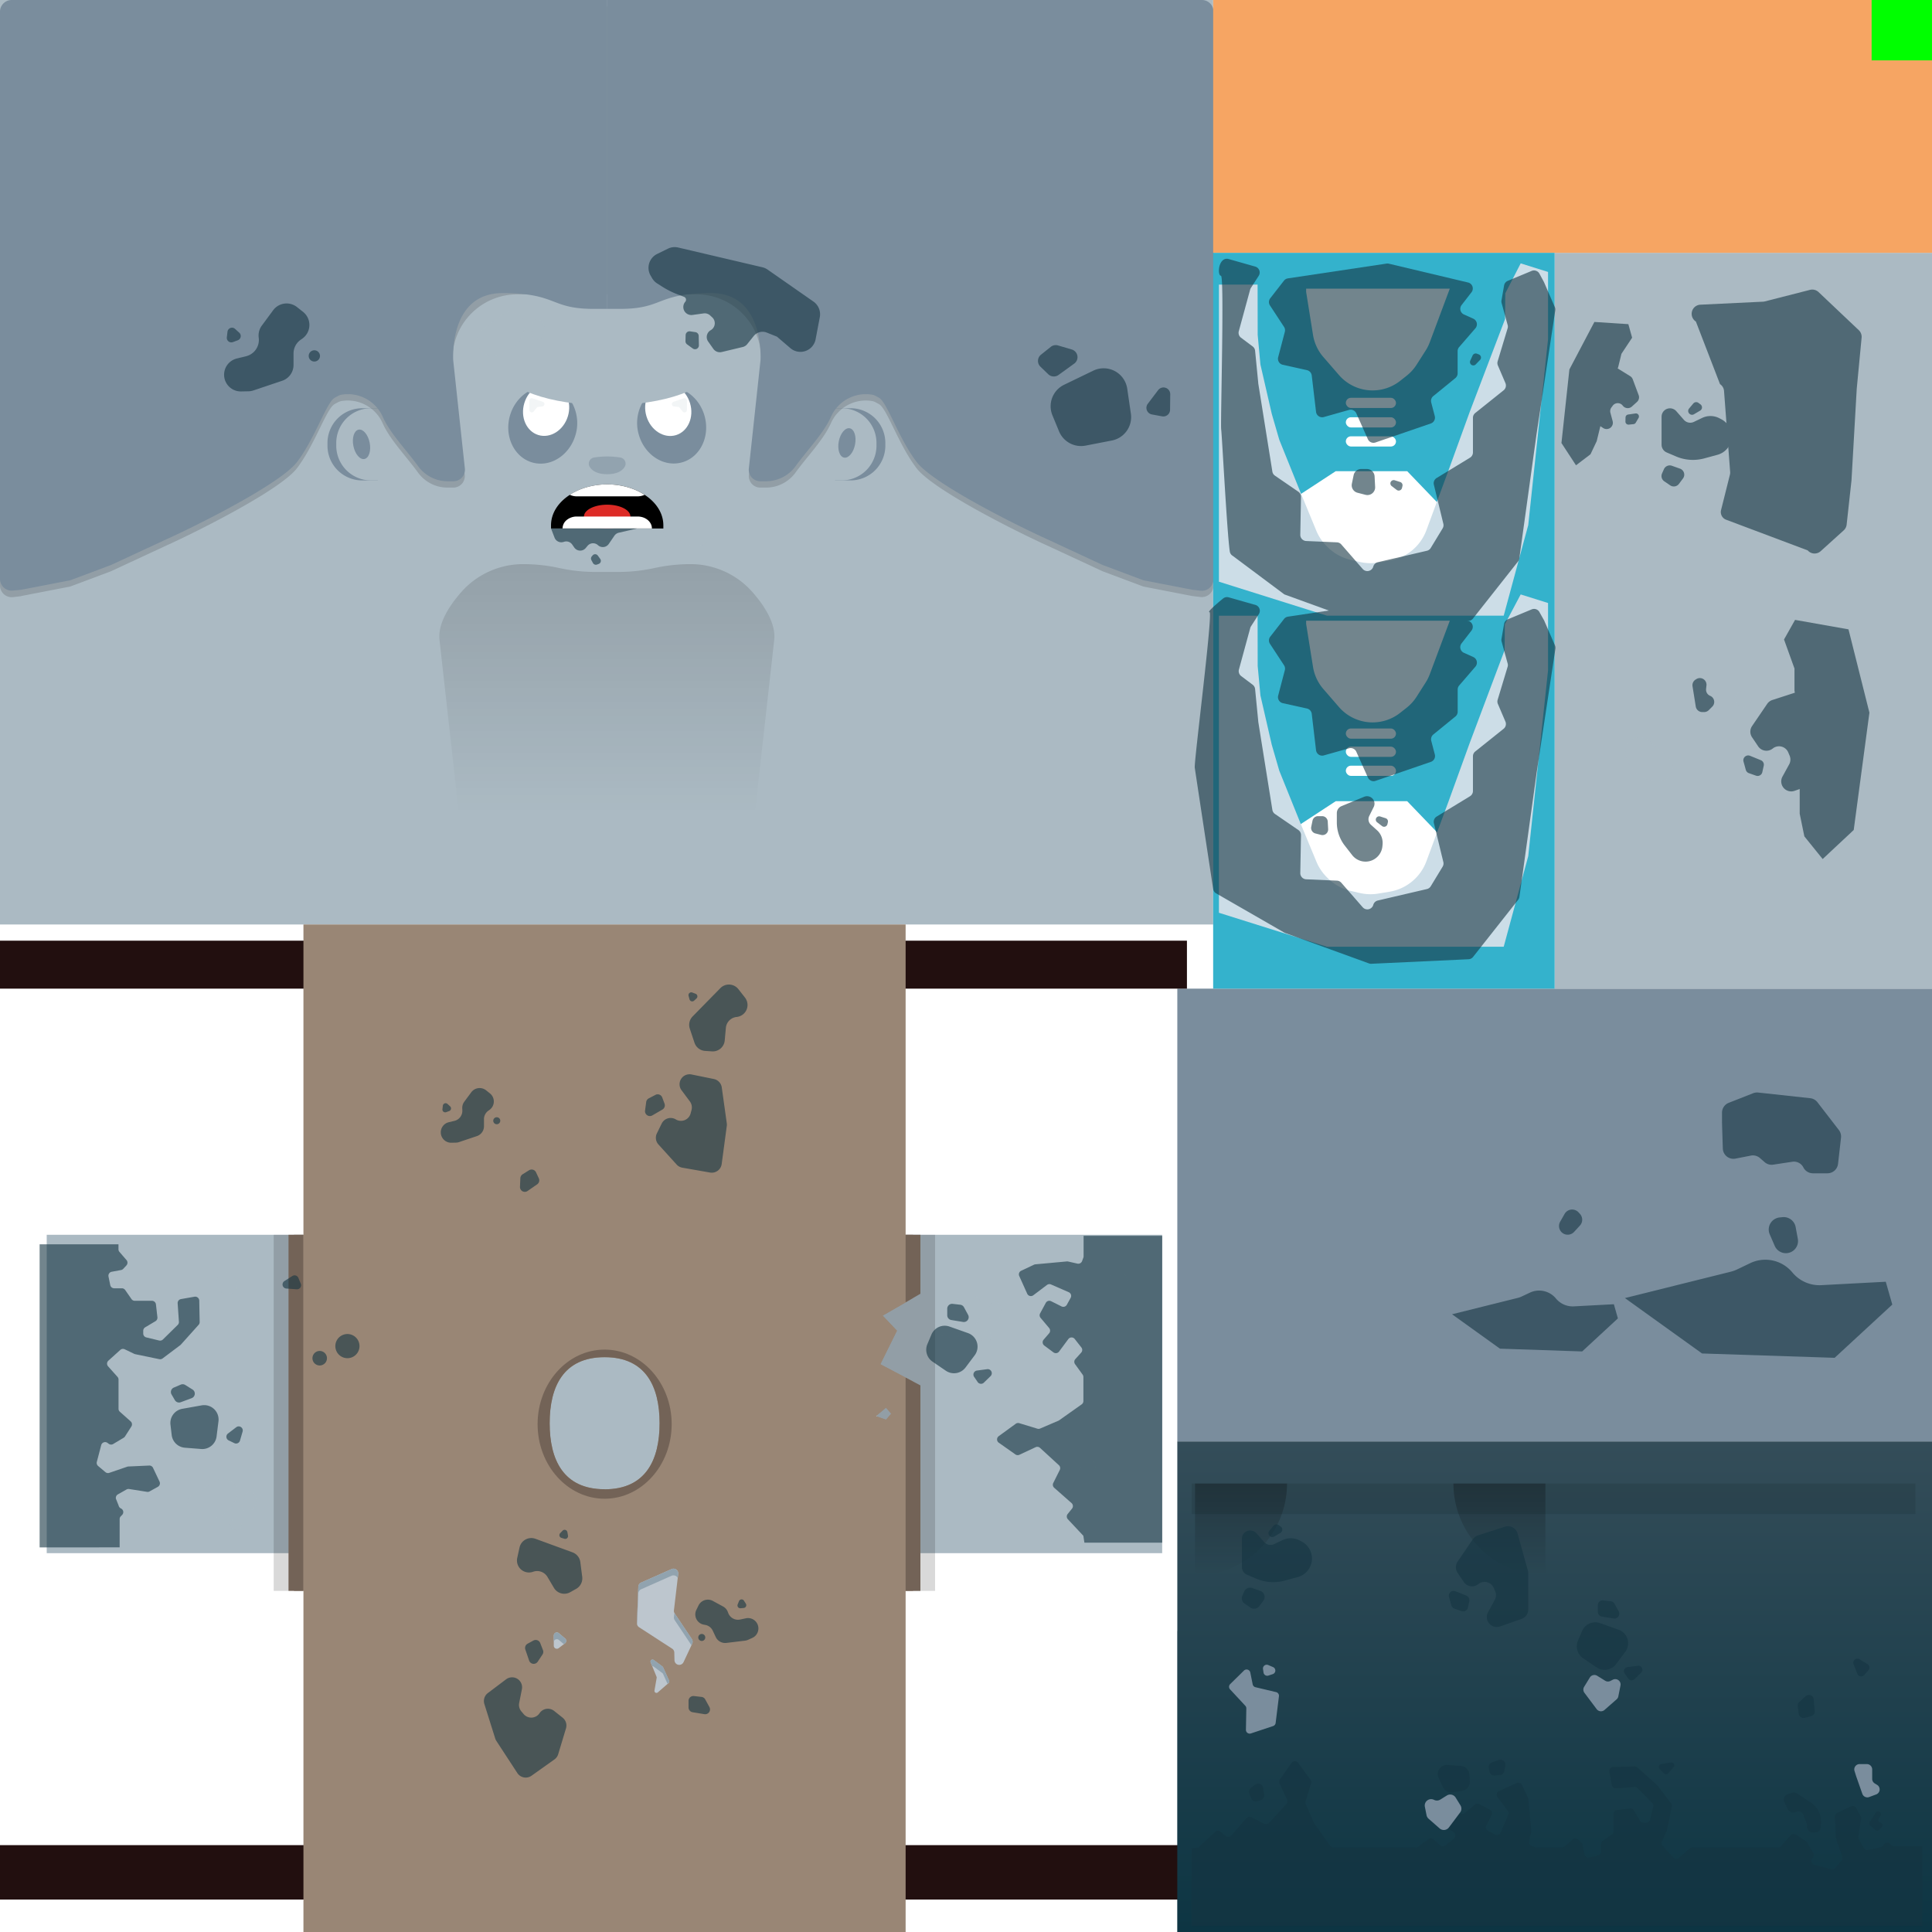 <svg xmlns="http://www.w3.org/2000/svg" xmlns:xlink="http://www.w3.org/1999/xlink" viewBox="0 0 1024 1024"><defs><style>.cls-1{isolation:isolate;}.cls-2{fill:#fff;}.cls-3,.cls-8{fill:#7a8d9d;}.cls-29,.cls-4{fill:#abbac3;}.cls-11,.cls-29,.cls-5{opacity:0.15;}.cls-11,.cls-21,.cls-22,.cls-23,.cls-5{mix-blend-mode:overlay;}.cls-5{fill:url(#linear-gradient);}.cls-6{fill:red;}.cls-22,.cls-23,.cls-7{opacity:0.25;}.cls-7{mix-blend-mode:screen;}.cls-8{opacity:0.5;}.cls-9{fill:#dd2b26;}.cls-10{fill:blue;}.cls-12{fill:#220f0f;}.cls-13{fill:#abbfcf;}.cls-14{fill:url(#linear-gradient-2);}.cls-15{fill:#998675;}.cls-16{fill:#736357;}.cls-17{fill:#f6a563;}.cls-18{fill:#34b2cc;}.cls-19{fill:url(#linear-gradient-3);}.cls-20{fill:#ccdde7;}.cls-21{opacity:0.1;}.cls-22{fill:url(#linear-gradient-4);}.cls-23{fill:url(#linear-gradient-5);}.cls-24{fill:#bdc6ce;}.cls-25{fill:#91a3af;}.cls-26{fill:lime;}.cls-27{opacity:0.6;mix-blend-mode:multiply;}.cls-28{fill:#143441;}</style><linearGradient id="linear-gradient" x1="321.68" y1="286" x2="321.68" y2="431.12" gradientUnits="userSpaceOnUse"><stop offset="0"/><stop offset="1" stop-opacity="0"/></linearGradient><linearGradient id="linear-gradient-2" x1="268.79" y1="992.36" x2="342.35" y2="993.32" gradientUnits="userSpaceOnUse"><stop offset="0" stop-opacity="0"/><stop offset="1"/></linearGradient><linearGradient id="linear-gradient-3" x1="824" y1="1024" x2="824" y2="764" gradientUnits="userSpaceOnUse"><stop offset="0" stop-color="#0d3543"/><stop offset="1" stop-color="#344d59"/></linearGradient><linearGradient id="linear-gradient-4" x1="657.77" y1="835.05" x2="657.77" y2="786.3" xlink:href="#linear-gradient-2"/><linearGradient id="linear-gradient-5" x1="794.72" y1="835.05" x2="794.72" y2="786.3" xlink:href="#linear-gradient-2"/></defs><title>zombieA</title><g class="cls-1"><g id="Layer_2" data-name="Layer 2"><g id="Layer_1-2" data-name="Layer 1"><rect class="cls-2" width="1024" height="1024"/><rect class="cls-3" x="624" y="524" width="400" height="240"/><rect class="cls-4" width="643" height="490"/><rect class="cls-4" x="824" y="134" width="200" height="390"/><path class="cls-5" d="M366,299h0a89.81,89.81,0,0,0-19.13,2.07h0a89.33,89.33,0,0,1-19.14,2.07H315.59a89.26,89.26,0,0,1-19.14-2.07h0A89.81,89.81,0,0,0,277.32,299h0a43.74,43.74,0,0,0-33,15c-6.51,7.48-12.32,16.72-11.37,25.21l15.3,137,71.88,5.58,1.52-2.82,1.52,2.82,71.87-5.58,15.31-137c.95-8.49-4.86-17.73-11.38-25.21A43.71,43.71,0,0,0,366,299Z"/><path class="cls-3" d="M442.55,216.37h8.29a18.41,18.41,0,0,1,18.41,18.41v1.43a18.41,18.41,0,0,1-18.41,18.41h-8.29a0,0,0,0,1,0,0V216.37A0,0,0,0,1,442.55,216.37Z"/><path class="cls-4" d="M437.85,216.37h8.29a18.41,18.41,0,0,1,18.41,18.41v1.43a18.41,18.41,0,0,1-18.41,18.41h-8.29a0,0,0,0,1,0,0V216.37A0,0,0,0,1,437.85,216.37Z"/><ellipse class="cls-3" cx="451.21" cy="235.5" rx="7.93" ry="4.4" transform="matrix(0.19, -0.98, 0.98, 0.19, 132.36, 632.21)"/><path class="cls-3" d="M173.56,216.37h8.29a18.41,18.41,0,0,1,18.41,18.41v1.43a18.41,18.41,0,0,1-18.41,18.41h-8.29a0,0,0,0,1,0,0V216.37a0,0,0,0,1,0,0Z" transform="translate(373.83 471) rotate(-180)"/><path class="cls-4" d="M178.26,216.37h8.29A18.41,18.41,0,0,1,205,234.78v1.43a18.41,18.41,0,0,1-18.41,18.41h-8.29a0,0,0,0,1,0,0V216.37a0,0,0,0,1,0,0Z" transform="translate(383.22 471) rotate(-180)"/><ellipse class="cls-3" cx="191.61" cy="235.5" rx="4.4" ry="7.93" transform="translate(-42.19 41.82) rotate(-11.23)"/><polygon class="cls-4" points="579.88 654.47 544.43 654.47 491.56 654.47 460 654.47 460 654.47 445.83 654.47 428.62 681.05 422.17 725.5 423.38 763.65 432.45 812.23 457.05 819.12 460 823.21 460 823.21 491.56 823.21 544.43 823.21 579.88 823.21 615.98 823.21 615.98 654.47 579.88 654.47"/><polygon class="cls-4" points="194.91 654.47 180.74 654.47 180.74 654.47 149.18 654.47 96.31 654.47 60.86 654.47 24.76 654.47 24.76 823.21 60.86 823.21 96.31 823.21 149.18 823.21 180.74 823.21 180.74 823.21 183.69 819.12 208.29 812.23 217.36 763.65 218.57 725.5 212.12 681.05 194.91 654.47"/><rect class="cls-4" x="624" y="864.49" width="400" height="159.51"/><rect class="cls-6" x="992" width="32" height="32"/><ellipse class="cls-4" cx="320.36" cy="746.08" rx="73.24" ry="132.26"/><g class="cls-7"><path class="cls-4" d="M289.79,223.86c2.68,6.89,3.21,13.12-3.68,15.8A13.39,13.39,0,0,1,268.78,232c-2.68-6.89,1.89-11.69,8.78-14.37S287.11,217,289.79,223.86Z"/><path class="cls-4" d="M370.23,237.92a5.87,5.87,0,0,0,2.17-3.64,2.55,2.55,0,0,0-4.1-2.4l-3.51,2.78a2.55,2.55,0,0,0,1.39,4.54A5.93,5.93,0,0,0,370.23,237.92Z"/><path class="cls-4" d="M271.61,184.6A17.31,17.31,0,0,0,278,173.89a7.47,7.47,0,0,0-12-7L255.64,175a7.47,7.47,0,0,0,4.08,13.31A17.33,17.33,0,0,0,271.61,184.6Z"/><path class="cls-4" d="M288.49,175a6.67,6.67,0,0,0-1.37-4.54,2.85,2.85,0,0,0-5.07,1.57l-.36,5a2.84,2.84,0,0,0,4.79,2.27A6.57,6.57,0,0,0,288.49,175Z"/><circle class="cls-4" cx="280.21" cy="187.84" r="3.03"/><path class="cls-4" d="M370.2,289.22a12.46,12.46,0,0,1-8.8-1.76,5.38,5.38,0,0,1,2-9.82l9.34-1.59a5.38,5.38,0,0,1,5.16,8.6A12.49,12.49,0,0,1,370.2,289.22Z"/><path class="cls-4" d="M348.55,289.32a6.62,6.62,0,0,0,4,2.56,2.85,2.85,0,0,0,2.84-4.48l-3-4a2.85,2.85,0,0,0-5.12,1.39A6.62,6.62,0,0,0,348.55,289.32Z"/><path class="cls-4" d="M382.73,167.18c1.26,3.25,1.51,6.19-1.74,7.46A6.33,6.33,0,0,1,372.8,171c-1.26-3.25.89-5.52,4.15-6.78S381.46,163.92,382.73,167.18Z"/><path class="cls-4" d="M578.42,780.85a5.92,5.92,0,0,0,2.17-3.65,2.54,2.54,0,0,0-4.09-2.4L573,777.58a2.55,2.55,0,0,0,1.4,4.54A6,6,0,0,0,578.42,780.85Z"/><path class="cls-4" d="M514,705.08a17.37,17.37,0,0,0,6.35-10.71,7.46,7.46,0,0,0-12-7L498,695.5a7.47,7.47,0,0,0,4.08,13.31A17.33,17.33,0,0,0,514,705.08Z"/><path class="cls-4" d="M530.85,695.49a6.61,6.61,0,0,0-1.38-4.54,2.84,2.84,0,0,0-5.06,1.57l-.36,5a2.84,2.84,0,0,0,4.79,2.27A6.57,6.57,0,0,0,530.85,695.49Z"/><circle class="cls-4" cx="522.57" cy="708.32" r="3.03"/><path class="cls-4" d="M867.65,410.14a17.33,17.33,0,0,0,11.79,4,7.47,7.47,0,0,0,4.4-13.21l-10.11-8.4a7.47,7.47,0,0,0-12.18,6.74A17.35,17.35,0,0,0,867.65,410.14Z"/><path class="cls-4" d="M917.19,433.36a9.53,9.53,0,0,0,6.18,3,4.11,4.11,0,0,0,3.27-6.93l-5-5.25a4.11,4.11,0,0,0-7.1,2.88A9.64,9.64,0,0,0,917.19,433.36Z"/><circle class="cls-4" cx="924" cy="370.48" r="4.37"/><path class="cls-4" d="M117.23,803.24a17.38,17.38,0,0,0,8.24-9.35A7.47,7.47,0,0,0,115,784.76l-11.65,6.1a7.47,7.47,0,0,0,1.55,13.84A17.33,17.33,0,0,0,117.23,803.24Z"/><path class="cls-4" d="M135.6,797a6.65,6.65,0,0,0-.51-4.72,2.85,2.85,0,0,0-5.27.61l-1.28,4.84a2.84,2.84,0,0,0,4.29,3.12A6.6,6.6,0,0,0,135.6,797Z"/><circle class="cls-4" cx="125.08" cy="808.02" r="3.03"/><path class="cls-4" d="M597.17,677.81c1.27,3.26,1.52,6.2-1.73,7.46a6.32,6.32,0,0,1-8.19-3.6c-1.26-3.25.89-5.52,4.15-6.78S595.91,674.56,597.17,677.81Z"/><path class="cls-4" d="M124.69,677.81c1.26,3.26,1.51,6.2-1.74,7.46a6.31,6.31,0,0,1-8.18-3.6c-1.27-3.25.89-5.52,4.14-6.78S123.42,674.56,124.69,677.81Z"/></g><path class="cls-3" d="M373.3,220c-2.66-8.79-10.22-14.93-18.4-14.93h0a16.49,16.49,0,0,0-4.83.73,17.23,17.23,0,0,0-10.69,9.94,22,22,0,0,0-.7,15c2.65,8.79,10.22,14.93,18.39,14.93a16.44,16.44,0,0,0,4.83-.73C371.45,242,376.56,230.81,373.3,220Z"/><path class="cls-3" d="M304.25,215.75a17.22,17.22,0,0,0-10.68-9.94,16.49,16.49,0,0,0-4.83-.73c-8.16,0-15.72,6.14-18.37,14.93-3.26,10.8,1.85,22,11.38,25a16.44,16.44,0,0,0,4.83.73c8.16,0,15.72-6.14,18.37-14.93A22.08,22.08,0,0,0,304.25,215.75Z"/><ellipse class="cls-2" cx="354.19" cy="217.15" rx="12.06" ry="14.06" transform="translate(-48.09 113.35) rotate(-17.04)"/><ellipse class="cls-2" cx="289.46" cy="217.15" rx="14.06" ry="12.06" transform="translate(-2.99 430.25) rotate(-72.96)"/><ellipse class="cls-4" cx="321.82" cy="194.83" rx="55.26" ry="19.97"/><path class="cls-8" d="M314.9,242.49h0a3.29,3.29,0,0,0-2.32,5c1.82,2.83,5.28,3.84,9.24,3.84s7.43-1,9.25-3.84a3.29,3.29,0,0,0-2.32-5h0A44.07,44.07,0,0,0,314.9,242.49Z"/><path d="M351.59,278.45v1.65H292.05v-1.65c0-6.45,3.85-12.23,10-16.19l.18-.12c.78-.49,1.58-1,2.41-1.39l1.21-.6a32.8,32.8,0,0,1,3.81-1.5,38.87,38.87,0,0,1,11.39-1.9h1.62a38.91,38.91,0,0,1,11.38,1.9,32.8,32.8,0,0,1,3.81,1.5c.41.2.82.39,1.22.6.83.43,1.63.9,2.4,1.39l.19.13C347.75,266.22,351.59,272,351.59,278.45Z"/><ellipse class="cls-9" cx="321.82" cy="273.77" rx="12.32" ry="6.28"/><path class="cls-2" d="M298.16,280.1a5.89,5.89,0,0,1,2.2-4.48,8.33,8.33,0,0,1,5.33-1.85H338c4.17,0,7.53,2.82,7.53,6.33Z"/><path class="cls-2" d="M341.63,262.27a8.67,8.67,0,0,1-3.68.8H305.69a8.53,8.53,0,0,1-3.68-.81l.18-.12c.78-.49,1.58-1,2.41-1.39l1.21-.6a32.8,32.8,0,0,1,3.81-1.5,38.87,38.87,0,0,1,11.39-1.9h1.62a38.91,38.91,0,0,1,11.38,1.9,32.8,32.8,0,0,1,3.81,1.5c.41.2.82.39,1.22.6.83.43,1.63.9,2.4,1.39Z"/><rect class="cls-10" x="992" width="32" height="32"/><path class="cls-11" d="M321.62,3.39V156H274.27a34.46,34.46,0,0,0-34,28.64.17.17,0,0,1,0,.07c-.09.45-.15.9-.21,1.35h-.81l6.93,64.32.14,1.33a6.09,6.09,0,0,1-6.05,6.73h-3.12a19.3,19.3,0,0,1-15.62-8c-6.26-8.66-14.95-17.48-18.8-26.29a20.22,20.22,0,0,0-21.69-11.6,6,6,0,0,0-1.84.63l-1.39.74a5.58,5.58,0,0,0-1.64,1.25c-4.27,4.75-10,21.42-18.73,32.95s-53,33.69-69.35,41.06l-29,13.47-.43.19-21,7.87a6,6,0,0,1-1,.28l-25.16,4.87L11,316l-4.11.49A6.2,6.2,0,0,1,0,310.28V9.6A6.21,6.21,0,0,1,6.2,3.39Z"/><path class="cls-3" d="M321.62,0V163.71h-7.07c-19.17,0-19.7-5.71-35.75-7.69a100.93,100.93,0,0,0-12.46-.67c-20.78,0-25.21,18.63-26,29.31a.17.17,0,0,1,0,.07,55.3,55.3,0,0,0-.15,6.06l6.2,57.54a5.94,5.94,0,0,1-.14,2.07,6.09,6.09,0,0,1-5.91,4.67h-3.12a19.3,19.3,0,0,1-15.62-8c-6.26-8.66-14.95-17.48-18.8-26.29a20.21,20.21,0,0,0-21.69-11.6,5.74,5.74,0,0,0-1.84.63l-1.39.74a5.73,5.73,0,0,0-1.64,1.24c-4.27,4.76-10,21.43-18.73,33s-53,33.69-69.35,41.06l-29,13.47a3.25,3.25,0,0,1-.43.18l-21,7.88a7.08,7.08,0,0,1-1,.28l-25.16,4.87-.45.07L6.93,313A6.2,6.2,0,0,1,0,306.88V6.2A6.21,6.21,0,0,1,6.2,0Z"/><path class="cls-11" d="M321.62,3.39V156H369a34.46,34.46,0,0,1,34,28.64.17.17,0,0,0,0,.07c.09.45.15.9.21,1.35H404l-6.93,64.32-.14,1.33a6.09,6.09,0,0,0,6,6.73h3.12a19.3,19.3,0,0,0,15.62-8c6.26-8.66,14.95-17.48,18.8-26.29a20.22,20.22,0,0,1,21.69-11.6,6,6,0,0,1,1.84.63l1.39.74a5.58,5.58,0,0,1,1.64,1.25c4.27,4.75,9.95,21.42,18.73,32.95s53,33.69,69.35,41.06l29,13.47.43.19,21,7.87a6,6,0,0,0,1,.28l25.16,4.87.45.07,4.11.49a6.2,6.2,0,0,0,6.93-6.16V9.6A6.21,6.21,0,0,0,637,3.39Z"/><path class="cls-3" d="M321.62,0V163.71h7.07c19.17,0,19.7-5.71,35.75-7.69a100.93,100.93,0,0,1,12.46-.67c20.78,0,25.21,18.63,26.05,29.31a.17.17,0,0,0,0,.07,55.3,55.3,0,0,1,.15,6.06l-6.2,57.54a5.94,5.94,0,0,0,.14,2.07,6.09,6.09,0,0,0,5.91,4.67h3.12a19.3,19.3,0,0,0,15.62-8c6.26-8.66,14.95-17.48,18.8-26.29a20.21,20.21,0,0,1,21.69-11.6,5.74,5.74,0,0,1,1.84.63l1.39.74a5.73,5.73,0,0,1,1.64,1.24c4.27,4.76,9.95,21.43,18.73,33s53,33.69,69.35,41.06l29,13.47a3.25,3.25,0,0,0,.43.18l21,7.88a7.08,7.08,0,0,0,1,.28l25.16,4.87.45.07,4.11.48a6.2,6.2,0,0,0,6.93-6.16V6.2A6.21,6.21,0,0,0,637,0Z"/><rect class="cls-12" y="977.96" width="629.1" height="28.84"/><rect class="cls-12" y="498.58" width="629.1" height="25.42"/><path class="cls-13" d="M331.19,981.44H312.58a5.79,5.79,0,0,0-5.79,5.79v10a5.79,5.79,0,0,0,5.79,5.79h18.61A5.8,5.8,0,0,0,337,997.2v-10A5.8,5.8,0,0,0,331.19,981.44Zm2.73,15.3a3,3,0,0,1-3,3h-18.1a3,3,0,0,1-3-3v-9.06a3,3,0,0,1,3-3h18.1a3,3,0,0,1,3,3Z"/><rect class="cls-13" x="315.59" y="983.73" width="4.04" height="16.98"/><path class="cls-13" d="M317.61,983.73h0a2,2,0,0,1,2,2v15a0,0,0,0,1,0,0h-4a0,0,0,0,1,0,0v-15A2,2,0,0,1,317.61,983.73Z" transform="translate(1309.82 674.61) rotate(90)"/><polygon class="cls-14" points="300.83 978.16 276.95 990.11 303.83 1006.77 253.77 1006.77 259.88 978.16 300.83 978.16"/><rect class="cls-11" x="464.85" y="654.47" width="30.77" height="188.74" transform="translate(960.47 1497.67) rotate(-180)"/><path class="cls-15" d="M160.83,490v534H480V730.15l-13.4-7.07,8.79-17.78-7.57-8,12.18-7V490ZM320.46,789.36c-21.86,0-29.13-15.65-29.13-35s7.27-35,29.13-35,29.14,15.65,29.14,35S342.32,789.36,320.46,789.36ZM469.6,746.08l2.77,3.2-2.77,3.2-5.37-1.91Z"/><rect class="cls-15" x="155.81" y="654.47" width="68.39" height="188.74" transform="translate(380.01 1497.67) rotate(-180)"/><path class="cls-15" d="M483.92,688V654.47H416.54V843.21h67.38v-111L480,730.15l-13.4-7.07,8.79-17.78-7.57-8,12.18-7Zm-14.32,58.1,2.77,3.2-2.77,3.2-5.37-1.91Z"/><rect class="cls-16" x="152.9" y="654.47" width="7.84" height="188.74" transform="translate(313.64 1497.67) rotate(-180)"/><polygon class="cls-16" points="483.92 732.22 487.84 734.29 487.84 843.21 480 843.21 480 730.15 483.92 732.22"/><polygon class="cls-16" points="487.84 654.47 487.84 685.71 483.92 687.98 480 690.24 480 654.47 487.84 654.47"/><g class="cls-11"><rect x="145.05" y="654.47" width="7.84" height="188.74" transform="translate(297.95 1497.67) rotate(-180)"/></g><path class="cls-16" d="M320.46,715.32c-19.61,0-35.52,17.69-35.52,39.52s15.91,39.52,35.52,39.52S356,776.67,356,754.84,340.08,715.32,320.46,715.32Zm0,74c-21.86,0-29.13-15.65-29.13-35s7.27-35,29.13-35,29.14,15.65,29.14,35S342.32,789.36,320.46,789.36Z"/><rect class="cls-17" x="643" width="381" height="134"/><rect class="cls-18" x="643" y="134" width="181" height="390"/><rect class="cls-19" x="624" y="764" width="400" height="260"/><polygon class="cls-2" points="685.44 439.39 707.95 424.66 745.85 424.66 766.21 445.84 763.57 471.33 735.92 484.58 701.16 478.78 685.44 439.39"/><polygon class="cls-2" points="685.44 264.47 707.95 249.74 745.85 249.74 766.21 270.93 763.57 296.42 735.92 309.66 701.16 303.87 685.44 264.47"/><rect class="cls-2" x="713.32" y="395.74" width="26.58" height="5.41" rx="2.7" ry="2.7"/><rect class="cls-2" x="713.32" y="386.11" width="26.58" height="5.41" rx="2.7" ry="2.7"/><rect class="cls-2" x="713.32" y="405.83" width="26.58" height="5.41" rx="2.7" ry="2.7"/><rect class="cls-2" x="713.32" y="221.15" width="26.58" height="5.41" rx="2.7" ry="2.7"/><rect class="cls-2" x="713.32" y="210.84" width="26.58" height="5.41" rx="2.7" ry="2.7"/><rect class="cls-2" x="713.32" y="231.25" width="26.58" height="5.41" rx="2.7" ry="2.7"/><path class="cls-20" d="M806,315.06l-8.41,15.88-.11,13.64L779,393.74l-11.25,31.05L756,456.55a25.15,25.15,0,0,1-7.8,10.82h0a25.17,25.17,0,0,1-11.82,5.27l-6,1a25.15,25.15,0,0,1-9.7-.34l-4.78-1.11a25.16,25.16,0,0,1-12.13-6.73l-.59-.59a25.08,25.08,0,0,1-5.47-8.21L689.55,437l-11.5-28.5-4-13.8-6-26.11L666.6,353l-.05-26.66h-20.5V483.78l57.24,18H797l13-48,10.5-98.48V319.61Z"/><path class="cls-20" d="M806,139.59l-8.17,15.88-.12,13.64L779,218.27l-11.25,31L756,281.09a25.15,25.15,0,0,1-7.8,10.82h0a25.15,25.15,0,0,1-11.82,5.26l-6,1a25.14,25.14,0,0,1-9.7-.33l-4.78-1.11A25.32,25.32,0,0,1,703.69,290l-.59-.59a25,25,0,0,1-5.47-8.22l-8.08-19.59-11.5-28.5-4-13.8-6-26.1L666.6,177.5l-.05-26.65h-20.5V308.31l57.24,18H797l13-48,10.5-98.49V144.14Z"/><rect class="cls-21" x="631.59" y="786.3" width="383.62" height="16.15"/><path class="cls-2" d="M692.28,330.68l3.64,22.77a23.6,23.6,0,0,0,5.46,11.72l8.31,9.59a23.6,23.6,0,0,0,17.82,8.13h0a23.59,23.59,0,0,0,14.58-5.05l3.43-2.7a23.55,23.55,0,0,0,5.29-5.84l4.8-7.53a23.4,23.4,0,0,0,2.21-4.42L768.42,329H692.28Z"/><path class="cls-2" d="M692.28,154.72l3.64,22.77a23.6,23.6,0,0,0,5.46,11.72l8.31,9.58a23.58,23.58,0,0,0,17.82,8.14h0a23.59,23.59,0,0,0,14.58-5.05l3.43-2.71a23.37,23.37,0,0,0,5.29-5.84l4.8-7.52a23.79,23.79,0,0,0,2.21-4.43L768.42,153H692.28Z"/><path class="cls-22" d="M682.15,786.3a48.75,48.75,0,0,1-48.75,48.75V786.3Z"/><path class="cls-23" d="M770.35,786.3a48.75,48.75,0,0,0,48.75,48.75V786.3Z"/><path class="cls-24" d="M338.32,841l-.73,19.26a2.5,2.5,0,0,0,1.14,2.21l17.51,11.35a2.51,2.51,0,0,1,1.15,2.05l.1,4.1a2.52,2.52,0,0,0,4.8,1l4.58-9.75a2.53,2.53,0,0,0-.18-2.48l-9.08-13.56a2.48,2.48,0,0,1-.41-1.69l2.27-19.26a2.51,2.51,0,0,0-3.52-2.59l-16.13,7.15A2.53,2.53,0,0,0,338.32,841Z"/><path class="cls-24" d="M346.52,879.85l4.57,3.42a1,1,0,0,1,.34.41l3.21,7.1a1.07,1.07,0,0,1-.27,1.26L348.65,897a1.07,1.07,0,0,1-1.76-1l1.16-6.7a1.09,1.09,0,0,0-.07-.59l-3.09-7.56A1.07,1.07,0,0,1,346.52,879.85Z"/><path class="cls-24" d="M296.19,865.6l3.35,2.84a1.63,1.63,0,0,1-.07,2.54l-3.34,2.56a1.63,1.63,0,0,1-2.62-1.3v-5.39A1.63,1.63,0,0,1,296.19,865.6Z"/><path class="cls-25" d="M366.87,871.21l-.38.8-8.88-13.27a2.49,2.49,0,0,1-.41-1.7l.25-2.14c.05.09.1.18.16.27l9.08,13.56A2.53,2.53,0,0,1,366.87,871.21Z"/><path class="cls-25" d="M359.47,834.22l-.25,2.13a2.53,2.53,0,0,0-3.27-1.16l-16.13,7.16a2.52,2.52,0,0,0-1.5,2.2l-.63,16.51a2.44,2.44,0,0,1-.1-.81l.73-19.26a2.53,2.53,0,0,1,1.5-2.21L356,831.63A2.51,2.51,0,0,1,359.47,834.22Z"/><path class="cls-25" d="M354.37,892l-.56.48-2.38-5.27a1,1,0,0,0-.34-.42l-4.57-3.41a1.08,1.08,0,0,0-.77-.21l-.86-2.09a1.07,1.07,0,0,1,1.63-1.27l4.57,3.42a1,1,0,0,1,.34.41l3.21,7.1A1.07,1.07,0,0,1,354.37,892Z"/><path class="cls-25" d="M299.47,871l-.6.46-2.68-2.27a1.63,1.63,0,0,0-2.68,1.24v-3.56a1.63,1.63,0,0,1,2.68-1.25l3.35,2.84A1.63,1.63,0,0,1,299.47,871Z"/><rect class="cls-26" x="992" width="32" height="32"/><g class="cls-27"><path class="cls-28" d="M635.24,979.15l8.75-8.23a2.13,2.13,0,0,1,2.81-.11l2.83,2.29a2.13,2.13,0,0,0,2.94-.24l8.1-9.19a2.14,2.14,0,0,1,2.56-.5l6.89,3.44a2.12,2.12,0,0,0,2.52-.46l9.18-9.94a2.14,2.14,0,0,0,.36-2.36l-4-8.57a2.14,2.14,0,0,1,.18-2.14l6.21-8.82a2.14,2.14,0,0,1,3.48,0l6.55,9a2.14,2.14,0,0,1,.32,1.88L692,954.76a2.15,2.15,0,0,0,.08,1.48l4.21,9.69a1.87,1.87,0,0,0,.22.39l8.45,11.93a2.15,2.15,0,0,0,1.75.9H750.4a2.11,2.11,0,0,0,1.26-.41l5.53-4a2.13,2.13,0,0,1,2.69.14l3.43,3.1a2.13,2.13,0,0,0,2.75.1l4.45-3.5a2.14,2.14,0,0,0,0-3.4l-6.63-4.91a2.14,2.14,0,0,1-.44-3l3.62-4.85a2.13,2.13,0,0,1,3.11-.34l3.39,2.92a2.15,2.15,0,0,0,2.77,0l5.41-4.54a2.12,2.12,0,0,1,2.37-.24l5.54,2.95a2.14,2.14,0,0,1,.91,2.84l-2.76,5.51a2.13,2.13,0,0,0,.9,2.83l3.62,1.95a2.14,2.14,0,0,0,3-1l4.1-9.41a2.12,2.12,0,0,0-.26-2.14l-5.46-7.24a2.14,2.14,0,0,1,.82-3.24l9.35-4.21a2.13,2.13,0,0,1,2.81,1l3.22,6.81a2.26,2.26,0,0,1,.19.72l1.54,16.71a2.15,2.15,0,0,1-.05.67l-1.11,4.91a2.14,2.14,0,0,0,1.35,2.47l1.81.67a2.3,2.3,0,0,0,.74.13h13.52a2.18,2.18,0,0,0,1.4-.52l4.29-3.71a2.14,2.14,0,0,1,2.85.05l1.82,1.68a2.1,2.1,0,0,1,.65,1.18l.92,4.94a2.13,2.13,0,0,0,2.53,1.71l4.51-.93a2.14,2.14,0,0,0,1.71-2.1v-4.07a2.12,2.12,0,0,1,.92-1.75l4.79-3.34a2.12,2.12,0,0,0,.92-1.75v-9.08a2.12,2.12,0,0,1,1.89-2.12l6.82-.78a2.12,2.12,0,0,1,2.08,1l3.29,5.51a2.12,2.12,0,0,0,1.83,1h1.43a2.14,2.14,0,0,0,2.07-1.64l1.64-6.81a2.16,2.16,0,0,0-.55-2l-7.71-7.83a2.09,2.09,0,0,0-1.67-.63l-9.78.66a2.13,2.13,0,0,1-2.25-1.76L853,939a2.14,2.14,0,0,1,2.07-2.5l11.36-.23a2.15,2.15,0,0,1,1.47.55l10.46,9.39a2.68,2.68,0,0,1,.28.3l7.07,9.31a2.16,2.16,0,0,1,.39,1.72l-2.63,12.76a2.84,2.84,0,0,1-.17.49l-2.44,5.1a2.14,2.14,0,0,0,.34,2.35l5.69,6.3a2.14,2.14,0,0,0,3,.17l5.59-5a2.11,2.11,0,0,1,1.42-.54h45.49a2.14,2.14,0,0,0,1.6-.72l5.06-5.7a2.14,2.14,0,0,1,2.75-.38l5.25,3.36a2.16,2.16,0,0,1,.68.7l3.34,5.57a2.15,2.15,0,0,1-.11,2.36l-.49.66a2.14,2.14,0,0,0,1.19,3.33l8.91,2.34a2.14,2.14,0,0,0,2.18-.69l3.25-3.85a2.16,2.16,0,0,0,.39-2.07l-3.26-9.52a2.36,2.36,0,0,1-.11-.6l-.5-11.07a2.14,2.14,0,0,1,1.22-2L981,957.4a2.13,2.13,0,0,1,2.78.89l2.42,4.37a2.07,2.07,0,0,1,.24,1.36L985,973.51a2.1,2.1,0,0,0,.25,1.39l2.6,4.61a2.14,2.14,0,0,0,2.32,1l6.64-1.45a2.15,2.15,0,0,0,1.48-1.19h0a2.14,2.14,0,0,1,3.45-.62l.67.67a2.13,2.13,0,0,0,1.51.62h15v42.37H631.59V979.73Z"/><path class="cls-28" d="M616,655V817.64H574.76l-.57-3.65L566,805.24a2.14,2.14,0,0,1-.1-2.81l2.29-2.83a2.13,2.13,0,0,0-.25-2.94l-9.18-8.1a2.13,2.13,0,0,1-.5-2.56l3.44-6.89a2.12,2.12,0,0,0-.46-2.52l-10-9.18a2.14,2.14,0,0,0-2.36-.36l-8.56,4a2.14,2.14,0,0,1-2.14-.18l-8.82-6.21a2.14,2.14,0,0,1,0-3.48l9-6.55a2.15,2.15,0,0,1,1.87-.32l9.59,2.92a2.15,2.15,0,0,0,1.48-.08L561,753a1.79,1.79,0,0,0,.38-.22l11.94-8.45a2.15,2.15,0,0,0,.9-1.75V729.83a2.2,2.2,0,0,0-.41-1.26l-4-5.53a2.13,2.13,0,0,1,.14-2.69l3.1-3.43a2.12,2.12,0,0,0,.09-2.75l-3.49-4.45a2.13,2.13,0,0,0-3.4,0l-4.91,6.62a2.14,2.14,0,0,1-3,.44l-4.86-3.62a2.14,2.14,0,0,1-.34-3.11l2.93-3.39a2.15,2.15,0,0,0,0-2.77l-4.54-5.4a2.14,2.14,0,0,1-.25-2.38l3-5.54a2.13,2.13,0,0,1,2.84-.9l5.5,2.75a2.13,2.13,0,0,0,2.84-.9l2-3.62a2.13,2.13,0,0,0-1-3l-9.4-4.11a2.14,2.14,0,0,0-2.14.26l-7.25,5.47a2.14,2.14,0,0,1-3.23-.83l-4.21-9.35a2.13,2.13,0,0,1,1-2.81l6.82-3.22a2.2,2.2,0,0,1,.71-.19l16.72-1.54a2.17,2.17,0,0,1,.67.05l4.9,1.11a2.13,2.13,0,0,0,2.48-1.35l.67-1.81a2.24,2.24,0,0,0,.13-.73V655Z"/><path class="cls-28" d="M669.43,947.5l.57,3.77a2.59,2.59,0,0,1-1.84,2.89l-1.86.54a2.6,2.6,0,0,1-3.13-1.52l-1-2.51a2.6,2.6,0,0,1,.81-3l2.29-1.8a2.63,2.63,0,0,1,3.66.44h0A2.65,2.65,0,0,1,669.43,947.5Z"/><path class="cls-28" d="M767.27,935.46l7.07.53a4.84,4.84,0,0,1,4.48,4.55l.2,3.58a4.84,4.84,0,0,1-4.06,5.06l-5,.8a4.83,4.83,0,0,1-5.16-2.72l-2.31-4.91a4.84,4.84,0,0,1,2.31-6.44h0A4.86,4.86,0,0,1,767.27,935.46Z"/><path class="cls-28" d="M794.43,932.83l-3.64,1.24a2.63,2.63,0,0,0-1.73,3l.38,1.91a2.62,2.62,0,0,0,2.82,2.1l2.72-.25a2.63,2.63,0,0,0,2.34-2.13l.54-2.9a2.63,2.63,0,0,0-2.09-3.07h0A2.65,2.65,0,0,0,794.43,932.83Z"/><path class="cls-28" d="M879.56,937.56,882,940a1.53,1.53,0,0,0,2.23-.09l2.81-3.25a1.53,1.53,0,0,0-1.41-2.51l-5.23.86A1.53,1.53,0,0,0,879.56,937.56Z"/><path class="cls-28" d="M949.81,950.21l-2.32.79a3.06,3.06,0,0,0-1.76,4.25L947.6,959a3.07,3.07,0,0,0,3.77,1.53l.69-.25a3.07,3.07,0,0,1,3.9,1.83l1.62,4.42a3.1,3.1,0,0,1,.18,1.35h0a3.05,3.05,0,0,0,2.94,3.36l1.2,0a3,3,0,0,0,3.15-2.83l.13-1.81a12.59,12.59,0,0,0-5.61-11.4L957.66,954l-5.16-3.45A3.05,3.05,0,0,0,949.81,950.21Z"/><path class="cls-28" d="M994.12,960.79l-3.12,4.9a1.43,1.43,0,0,0,.24,1.82L994,970a1.43,1.43,0,0,0,2-.08l1.4-1.53a1.42,1.42,0,0,0-.75-2.35h0a1.42,1.42,0,0,1-.94-2.1l1-1.71a1.42,1.42,0,0,0-1.58-2.08l-.12,0A1.46,1.46,0,0,0,994.12,960.79Z"/><path class="cls-28" d="M780.63,815.84l-8.06,11.83a5.31,5.31,0,0,0,0,6l3.24,4.79a5.29,5.29,0,0,0,7.72,1.16h0a5.3,5.3,0,0,1,8.22,2.07l.73,1.73a5.25,5.25,0,0,1-.24,4.59l-3.56,6.5a5.3,5.3,0,0,0,6.42,7.54l11.38-4a5.31,5.31,0,0,0,3.53-5V833.81a5.24,5.24,0,0,0-.2-1.42l-5.47-19.59a5.29,5.29,0,0,0-6.73-3.61l-14.22,4.59A5.29,5.29,0,0,0,780.63,815.84Z"/><path class="cls-28" d="M658.22,815.66v14.86a4.47,4.47,0,0,0,2.72,4.11l5,2.14a22.86,22.86,0,0,0,14.93,1l7-1.9a10.2,10.2,0,0,0,7.5-9.84h0a10.2,10.2,0,0,0-5.47-9l-1.06-.55a10.21,10.21,0,0,0-9.14-.16l-4.36,2.1A4.48,4.48,0,0,1,670,817.3l-4-4.57a4.47,4.47,0,0,0-6.84.12h0A4.43,4.43,0,0,0,658.22,815.66Z"/><path class="cls-28" d="M673.09,814.21h0a2.05,2.05,0,0,0,2.32.17l3.2-1.89a2,2,0,0,0,.16-3.41l-1-.72a2,2,0,0,0-2.75.34l-2.2,2.61A2,2,0,0,0,673.09,814.21Z"/><path class="cls-28" d="M663.64,841.67,668,843.2a3.39,3.39,0,0,1,1.58,5.24l-2.16,2.87a3.39,3.39,0,0,1-4.61.76l-3.14-2.14a3.38,3.38,0,0,1-1.22-4.12l1-2.26A3.38,3.38,0,0,1,663.64,841.67Z"/><path class="cls-28" d="M848.08,860.29l9.77,3.46a7.63,7.63,0,0,1,3.56,11.78L856.56,882a7.63,7.63,0,0,1-10.4,1.72l-7.08-4.81a7.64,7.64,0,0,1-2.74-9.28l2.16-5.1A7.63,7.63,0,0,1,848.08,860.29Z"/><path class="cls-28" d="M771.48,843.4l5.74,2.34a2.55,2.55,0,0,1,1.54,2.92l-.74,3.41a2.56,2.56,0,0,1-3.36,1.87l-3.77-1.33a2.55,2.55,0,0,1-1.62-1.73L768,846.46A2.57,2.57,0,0,1,771.48,843.4Z"/><path class="cls-28" d="M936.69,373l-8.06,11.83a5.29,5.29,0,0,0,0,5.95l3.23,4.8a5.31,5.31,0,0,0,7.73,1.15h0a5.3,5.3,0,0,1,8.22,2.07l.73,1.73a5.32,5.32,0,0,1-.24,4.59l-3.56,6.5a5.3,5.3,0,0,0,6.41,7.54l11.38-4a5.3,5.3,0,0,0,3.53-5V391a5.23,5.23,0,0,0-.19-1.42L960.39,370a5.3,5.3,0,0,0-6.74-3.61L939.44,371A5.29,5.29,0,0,0,936.69,373Z"/><path class="cls-28" d="M880.67,220.85V235.7a4.48,4.48,0,0,0,2.73,4.12l5,2.13a22.77,22.77,0,0,0,14.92,1l7-1.9a10.19,10.19,0,0,0,7.5-9.83h0a10.19,10.19,0,0,0-5.47-9l-1.05-.55a10.21,10.21,0,0,0-9.14-.16l-4.37,2.1a4.47,4.47,0,0,1-5.3-1.09l-4-4.57a4.47,4.47,0,0,0-6.84.12h0A4.52,4.52,0,0,0,880.67,220.85Z"/><path class="cls-28" d="M895.55,219.39h0a2,2,0,0,0,2.31.17l3.2-1.89a2,2,0,0,0,.16-3.4l-1-.73a2,2,0,0,0-2.75.34l-2.2,2.61A2,2,0,0,0,895.55,219.39Z"/><path class="cls-28" d="M886.09,246.85l4.35,1.54a3.39,3.39,0,0,1,1.57,5.23l-2.15,2.87a3.4,3.4,0,0,1-4.62.76l-3.14-2.14a3.39,3.39,0,0,1-1.21-4.12l1-2.26A3.39,3.39,0,0,1,886.09,246.85Z"/><path class="cls-28" d="M927.54,400.58l5.74,2.34a2.55,2.55,0,0,1,1.54,2.92l-.75,3.41a2.56,2.56,0,0,1-3.36,1.87l-3.77-1.33a2.57,2.57,0,0,1-1.62-1.73l-1.22-4.41A2.57,2.57,0,0,1,927.54,400.58Z"/><path class="cls-28" d="M295.85,929.79l4.13-13.7a5.29,5.29,0,0,0-1.77-5.68l-4.53-3.6A5.31,5.31,0,0,0,286,908h0a5.3,5.3,0,0,1-8.46.5l-1.21-1.43a5.33,5.33,0,0,1-1.16-4.46l1.45-7.27a5.3,5.3,0,0,0-8.39-5.26l-9.64,7.26a5.31,5.31,0,0,0-1.87,5.82l5.76,18.29a5.35,5.35,0,0,0,.62,1.3l11.1,17a5.31,5.31,0,0,0,7.51,1.43l12.18-8.66A5.27,5.27,0,0,0,295.85,929.79Z"/><path class="cls-28" d="M280.44,880.14l-2-5.87a2.56,2.56,0,0,1,1.21-3.08l3.07-1.67a2.57,2.57,0,0,1,3.61,1.33l1.45,3.72a2.57,2.57,0,0,1-.25,2.36L285,880.74A2.57,2.57,0,0,1,280.44,880.14Z"/><path class="cls-28" d="M855.15,857.82l-6.12-1a2.56,2.56,0,0,1-2.15-2.51l0-3.49a2.57,2.57,0,0,1,2.86-2.57l4,.46a2.53,2.53,0,0,1,2,1.33l2.18,4A2.57,2.57,0,0,1,855.15,857.82Z"/><path class="cls-28" d="M861.12,887,863,889.7a2.16,2.16,0,0,0,3.28.33l3.57-3.47a2.15,2.15,0,0,0-1.79-3.68l-5.43.73A2.16,2.16,0,0,0,861.12,887Z"/><path class="cls-28" d="M961.31,900.72l.53,6.17a2.56,2.56,0,0,1-1.9,2.7l-3.38.89a2.57,2.57,0,0,1-3.2-2.14l-.52-4a2.56,2.56,0,0,1,.8-2.22l3.38-3.1A2.56,2.56,0,0,1,961.31,900.72Z"/><path class="cls-28" d="M988.1,887.78l2.19-2.49a2.16,2.16,0,0,0-.49-3.26l-4.23-2.61a2.16,2.16,0,0,0-3.13,2.64l2,5.09A2.16,2.16,0,0,0,988.1,887.78Z"/><path class="cls-28" d="M21,820.15V659.52H62.79v2.62a2.14,2.14,0,0,0,.52,1.39l3.71,4.3a2.15,2.15,0,0,1,0,2.85l-1.69,1.82a2.07,2.07,0,0,1-1.18.65l-4.94.91a2.14,2.14,0,0,0-1.7,2.54l.92,4.51a2.14,2.14,0,0,0,2.1,1.71h4.07a2.12,2.12,0,0,1,1.75.92l3.34,4.79a2.12,2.12,0,0,0,1.75.92h9.08a2.14,2.14,0,0,1,2.13,1.89l.78,6.82a2.15,2.15,0,0,1-1,2.08l-5.51,3.28a2.14,2.14,0,0,0-1,1.84v1.43a2.13,2.13,0,0,0,1.63,2.07l6.81,1.64a2.14,2.14,0,0,0,2-.56l7.83-7.7a2.14,2.14,0,0,0,.64-1.67l-.67-9.78a2.15,2.15,0,0,1,1.76-2.25l7.18-1.26a2.15,2.15,0,0,1,2.51,2.07l.22,11.36a2.15,2.15,0,0,1-.55,1.47l-9.39,10.46a3.83,3.83,0,0,1-.29.28L86.18,720a2.17,2.17,0,0,1-1.73.39l-12.76-2.64a2.16,2.16,0,0,1-.49-.16l-5.1-2.44a2.14,2.14,0,0,0-2.35.34l-6.3,5.69a2.15,2.15,0,0,0-.17,3l5,5.59a2.11,2.11,0,0,1,.54,1.41v15.5a2.1,2.1,0,0,0,.72,1.59l5.7,5.07a2.13,2.13,0,0,1,.38,2.75l-3.36,5.25a2.07,2.07,0,0,1-.7.68L60,765.35a2.13,2.13,0,0,1-2.36-.1l-.66-.49a2.14,2.14,0,0,0-3.33,1.18l-2.34,8.92A2.14,2.14,0,0,0,52,777l3.86,3.25a2.15,2.15,0,0,0,2.07.39l9.51-3.26a2.53,2.53,0,0,1,.6-.11l11.07-.5a2.14,2.14,0,0,1,2,1.22l3.45,7.28a2.13,2.13,0,0,1-.9,2.78l-4.36,2.42a2.11,2.11,0,0,1-1.37.24l-9.49-1.5a2.23,2.23,0,0,0-1.39.25l-4.6,2.61a2.14,2.14,0,0,0-1,2.32l1.45,3.64a2.16,2.16,0,0,0,1.2,1.48,2.13,2.13,0,0,1,.61,3.45l-.66.67a2.09,2.09,0,0,0-.63,1.51v15Z"/><path class="cls-28" d="M503.26,703.1l9.78,3.46a7.64,7.64,0,0,1,3.55,11.79l-4.85,6.46a7.64,7.64,0,0,1-10.4,1.72l-7.08-4.82a7.63,7.63,0,0,1-2.73-9.28l2.15-5.1A7.64,7.64,0,0,1,503.26,703.1Z"/><path class="cls-28" d="M510.33,700.64l-6.12-1a2.56,2.56,0,0,1-2.15-2.51l0-3.49a2.57,2.57,0,0,1,2.86-2.57l4,.46a2.57,2.57,0,0,1,2,1.33l2.17,4A2.57,2.57,0,0,1,510.33,700.64Z"/><path class="cls-28" d="M373.21,908.52l-6.12-1a2.58,2.58,0,0,1-2.15-2.51l0-3.5a2.56,2.56,0,0,1,2.86-2.57l4,.46a2.59,2.59,0,0,1,2,1.33l2.18,4A2.57,2.57,0,0,1,373.21,908.52Z"/><path class="cls-28" d="M516.31,729.78l1.87,2.73a2.16,2.16,0,0,0,3.28.33l3.56-3.46a2.16,2.16,0,0,0-1.78-3.69l-5.44.73A2.16,2.16,0,0,0,516.31,729.78Z"/><path class="cls-28" d="M564,203.93l15.46-7.47a12.64,12.64,0,0,1,18,9.55l1.93,13.24a12.63,12.63,0,0,1-10.09,14.23l-13.9,2.7a12.63,12.63,0,0,1-14.1-7.59l-3.49-8.47A12.64,12.64,0,0,1,564,203.93Z"/><path class="cls-28" d="M569.34,192.74l-8.3,6a4.26,4.26,0,0,1-5.46-.4l-4.14-4a4.24,4.24,0,0,1,.31-6.36l5.17-4.13a4.24,4.24,0,0,1,3.85-.76l7.27,2.14A4.24,4.24,0,0,1,569.34,192.74Z"/><path class="cls-28" d="M610.56,219.67l5.39,1a3.56,3.56,0,0,0,4.21-3.47l.09-8.23a3.57,3.57,0,0,0-6.42-2.19L608.36,214A3.56,3.56,0,0,0,610.56,219.67Z"/><path class="cls-28" d="M96.67,746.69l10.21-1.82a7.63,7.63,0,0,1,8.91,8.49l-1,8a7.63,7.63,0,0,1-8.19,6.64L98,767.32a7.64,7.64,0,0,1-7-6.72l-.65-5.5A7.64,7.64,0,0,1,96.67,746.69Z"/><path class="cls-28" d="M101.6,741.05l-5.82,2.16a2.57,2.57,0,0,1-3.11-1.12l-1.75-3a2.57,2.57,0,0,1,1.22-3.65l3.68-1.57a2.59,2.59,0,0,1,2.36.19l3.89,2.43A2.57,2.57,0,0,1,101.6,741.05Z"/><path class="cls-28" d="M121.19,763.44l3,1.45a2.15,2.15,0,0,0,3-1.34l1.39-4.77a2.15,2.15,0,0,0-3.37-2.32l-4.37,3.33A2.15,2.15,0,0,0,121.19,763.44Z"/><path class="cls-28" d="M159.41,680.35l-1.27-3.06a2.17,2.17,0,0,0-3.15-1l-4.2,2.67a2.16,2.16,0,0,0,1,4l5.47.39A2.16,2.16,0,0,0,159.41,680.35Z"/><path class="cls-28" d="M190.05,711h0a6.4,6.4,0,0,0-9.34-2.94h0a6.4,6.4,0,0,0,3,11.79h0A6.4,6.4,0,0,0,190.05,711Z"/><path class="cls-28" d="M173,718.4h0a3.84,3.84,0,0,0-5.61-1.77h0a3.85,3.85,0,0,0,1.78,7.09h0A3.85,3.85,0,0,0,173,718.4Z"/><path class="cls-28" d="M283.74,815.57l19.71,7.21a6.38,6.38,0,0,1,4.14,5.2l1,7.81a6.39,6.39,0,0,1-3.2,6.33l-3.19,1.79a6.38,6.38,0,0,1-8.6-2.31l-3.43-5.79a6.36,6.36,0,0,0-7.64-2.74h0a6.37,6.37,0,0,1-8.38-7.37l1.22-5.52A6.38,6.38,0,0,1,283.74,815.57Z"/><path class="cls-28" d="M297.53,815.09l1.63.49a1.48,1.48,0,0,0,1.89-1.68l-.33-1.84a1.48,1.48,0,0,0-2.53-.77l-1.3,1.34A1.5,1.5,0,0,0,297.53,815.09Z"/><path class="cls-28" d="M392.5,852.41l1.69-.15a1.49,1.49,0,0,0,1.12-2.28l-1-1.58a1.48,1.48,0,0,0-2.63.24l-.7,1.74A1.49,1.49,0,0,0,392.5,852.41Z"/><path class="cls-28" d="M377.74,848.48l5.51,3a5.46,5.46,0,0,1,2.56,3l.15.39a5.5,5.5,0,0,0,6.31,3.51l3.06-.65a5.51,5.51,0,0,1,6.19,3.2h0a5.51,5.51,0,0,1-2.79,7.2l-2.22,1a5.62,5.62,0,0,1-1.6.45l-9.91,1.2a5.52,5.52,0,0,1-5.64-3.12l-1.58-3.36a5.49,5.49,0,0,0-4.08-3.08l-.61-.11a5.5,5.5,0,0,1-4-7.85l1.13-2.31A5.51,5.51,0,0,1,377.74,848.48Z"/><path class="cls-28" d="M371.32,866.14h0a1.85,1.85,0,0,1,2.46,1.41h0a1.86,1.86,0,0,1-3.18,1.61h0A1.86,1.86,0,0,1,371.32,866.14Z"/><path class="cls-28" d="M358.61,617.21,349,606.61a5.3,5.3,0,0,1-.84-5.89l2.54-5.2a5.3,5.3,0,0,1,7.49-2.21h0a5.3,5.3,0,0,0,7.86-3.18l.48-1.82a5.3,5.3,0,0,0-.88-4.52l-4.42-5.94a5.3,5.3,0,0,1,5.3-8.36l11.83,2.41a5.31,5.31,0,0,1,4.19,4.46l2.66,19a5,5,0,0,1,0,1.44l-2.7,20.16a5.3,5.3,0,0,1-6.17,4.51l-14.72-2.58A5.32,5.32,0,0,1,358.61,617.21Z"/><path class="cls-28" d="M345.74,591.19l5.36-3.11a2.57,2.57,0,0,0,1.12-3.11L351,581.69a2.57,2.57,0,0,0-3.59-1.39l-3.55,1.85a2.56,2.56,0,0,0-1.36,1.94l-.61,4.54A2.58,2.58,0,0,0,345.74,591.19Z"/><path class="cls-28" d="M279.63,631.25l5.09-3.54a2.56,2.56,0,0,0,.86-3.19l-1.47-3.16a2.57,2.57,0,0,0-3.69-1.1L277,622.39a2.56,2.56,0,0,0-1.2,2L275.6,629A2.57,2.57,0,0,0,279.63,631.25Z"/><path class="cls-28" d="M381.81,523.73l-14.7,15a6.36,6.36,0,0,0-1.5,6.48l2.48,7.45a6.39,6.39,0,0,0,5.62,4.35l3.64.24a6.36,6.36,0,0,0,6.77-5.78l.61-6.7a6.38,6.38,0,0,1,5.72-5.76h0a6.38,6.38,0,0,0,4.41-10.26l-3.48-4.45A6.37,6.37,0,0,0,381.81,523.73Z"/><path class="cls-28" d="M369.14,529.22l-1.25,1.15a1.49,1.49,0,0,1-2.44-.71l-.49-1.8a1.49,1.49,0,0,1,2-1.79l1.75.66A1.49,1.49,0,0,1,369.14,529.22Z"/><path class="cls-28" d="M238.09,588.88l-1.59.58a1.48,1.48,0,0,1-2-1.57l.22-1.85a1.49,1.49,0,0,1,2.49-.92l1.37,1.27A1.49,1.49,0,0,1,238.09,588.88Z"/><path class="cls-28" d="M249.73,579l-3.7,5a5.5,5.5,0,0,0-1,3.78l0,.43a5.49,5.49,0,0,1-4.19,5.88l-3,.72a5.5,5.5,0,0,0-4.21,5.55h0a5.5,5.5,0,0,0,5.61,5.31l2.43-.05a5.39,5.39,0,0,0,1.64-.29l9.47-3.18a5.5,5.5,0,0,0,3.74-5.24v-3.71a5.49,5.49,0,0,1,2.35-4.53l.51-.36a5.5,5.5,0,0,0,.26-8.83l-2-1.59A5.51,5.51,0,0,0,249.73,579Z"/><path class="cls-28" d="M263.12,592.17h0a1.85,1.85,0,0,0-1.62,2.33h0a1.86,1.86,0,0,0,3.56.09h0A1.85,1.85,0,0,0,263.12,592.17Z"/><path class="cls-28" d="M126,180.37l-2.57.95a2.4,2.4,0,0,1-3.21-2.53l.36-3a2.4,2.4,0,0,1,4-1.48l2.21,2A2.4,2.4,0,0,1,126,180.37Z"/><path class="cls-28" d="M144.77,164.44l-6,8.13a8.83,8.83,0,0,0-1.68,6.09l.07.68a8.87,8.87,0,0,1-6.75,9.47L125.57,190a8.86,8.86,0,0,0-6.79,8.93h0a8.85,8.85,0,0,0,9,8.54l3.92-.08a8.58,8.58,0,0,0,2.65-.46l15.23-5.12a8.84,8.84,0,0,0,6-8.43l0-6a8.87,8.87,0,0,1,3.79-7.3l.82-.57a8.86,8.86,0,0,0,.43-14.22l-3.24-2.56A8.87,8.87,0,0,0,144.77,164.44Z"/><path class="cls-28" d="M166.33,185.67h0a3,3,0,0,0-2.61,3.76h0a3,3,0,0,0,5.74.13h0A3,3,0,0,0,166.33,185.67Z"/><path class="cls-28" d="M898.85,170.42l12.79,33.17a4.82,4.82,0,0,1,2.12,3.49L917,249.93a4.93,4.93,0,0,1-.12,1.71l-4.72,18.84v0a4.34,4.34,0,0,0,2.78,5l43.18,16.24a4.83,4.83,0,0,0,6.89.4l12.18-11a4.85,4.85,0,0,0,1.57-3.07l2.57-23.43,2.78-48.54L986.69,179a4.84,4.84,0,0,0-1.49-4l-21.32-20.19a4.86,4.86,0,0,0-4.53-1.18l-24,6.13a4.36,4.36,0,0,1-1,.14l-33.08,1.59A4.85,4.85,0,0,0,898.85,170.42Z"/><polygon class="cls-28" points="945.57 338.94 951.11 354.33 951.11 366.11 953.88 380.19 953.88 414.05 953.88 431.29 956.35 443.3 966.05 455.31 982.51 439.91 990.83 377.73 979.74 333.57 951.42 328.55 945.57 338.94"/><path class="cls-28" d="M863,219.7l3.83-.56a1.61,1.61,0,0,1,1.64,2.37L867,224a1.58,1.58,0,0,1-1.24.81l-2.49.25a1.6,1.6,0,0,1-1.76-1.64l.05-2.18A1.61,1.61,0,0,1,863,219.7Z"/><path class="cls-28" d="M845.06,170.64l18,1.17,2,7.18-5.66,8.53-1.75,7.16-.27.58,6.64,4.1a3.35,3.35,0,0,1,1.37,1.67l3.13,8.39a3.29,3.29,0,0,1-.88,3.61l-2.68,2.43a3.3,3.3,0,0,1-4.86-.45,3.32,3.32,0,0,0-5.31,0l-.7.94a3.32,3.32,0,0,0-.54,2.83l1.2,4.48a3.32,3.32,0,0,1-5,3.63l-1.52-1-1.95,7.95-3.28,6.93-7.69,5.85-7.71-11.81,4.21-39Z"/><path class="cls-28" d="M897.06,363.67l1.72,10.74a3.5,3.5,0,0,0,3.46,3h.94a3.5,3.5,0,0,0,2.48-1l1.89-1.89a3.51,3.51,0,0,0-1.14-5.72h0a3.51,3.51,0,0,1-2.15-3.62l.2-1.9a3.51,3.51,0,0,0-5.37-3.34l-.45.28A3.52,3.52,0,0,0,897.06,363.67Z"/><path class="cls-28" d="M861.23,688l56-13.94a18.44,18.44,0,0,0,3.54-1.27l6.85-3.28A18.59,18.59,0,0,1,950,674.43h0a18.6,18.6,0,0,0,15.32,6.73l34.18-1.81,3.46,12.1L972.4,719.67l-70.27-2.3Z"/><path class="cls-28" d="M769.62,696.59l34.73-8.65a11.52,11.52,0,0,0,2.2-.78l4.25-2a11.53,11.53,0,0,1,13.87,3.06h0a11.55,11.55,0,0,0,9.51,4.18l21.2-1.13,2.14,7.51-18.94,17.51L795,714.82Z"/><path class="cls-28" d="M829.26,643.41l-2.35,4.12a4.61,4.61,0,0,0,2.75,6.72h0a4.63,4.63,0,0,0,4.65-1.32l3.07-3.34a4.61,4.61,0,0,0,0-6.24l-.72-.78A4.61,4.61,0,0,0,829.26,643.41Z"/><path class="cls-28" d="M938,654.24l2.64,6.1a6.44,6.44,0,0,0,9.81,2.56h0a6.43,6.43,0,0,0,2.43-6.3l-1.15-6.24a6.45,6.45,0,0,0-7-5.24l-1.48.15A6.44,6.44,0,0,0,938,654.24Z"/><path class="cls-28" d="M912.7,594.6c0,.78.24,8.37.43,14.14a5.63,5.63,0,0,0,6.7,5.35l8.17-1.6a5.65,5.65,0,0,1,4.78,1.28l2.52,2.2a5.61,5.61,0,0,0,4.54,1.32l10.1-1.53a5.61,5.61,0,0,1,5.88,3h0a5.66,5.66,0,0,0,5,3.11h7.78a5.64,5.64,0,0,0,5.6-5L975.78,603a5.65,5.65,0,0,0-1.14-4.06l-11.35-14.72a5.61,5.61,0,0,0-3.85-2.15l-27.57-3a5.78,5.78,0,0,0-2.67.36l-12.92,5.08a5.63,5.63,0,0,0-3.58,5.24Z"/><path class="cls-28" d="M680.56,148.72l-7.3,9.37a3.26,3.26,0,0,0-.15,3.8l7.45,11.36a3.27,3.27,0,0,1,.43,2.62l-3.54,13.47a3.26,3.26,0,0,0,2.45,4l12.81,2.85a3.28,3.28,0,0,1,2.54,2.8l2.28,19.29a3.26,3.26,0,0,0,4.13,2.76L715,217.27a3.26,3.26,0,0,1,3.87,1.8L725,232.78a3.26,3.26,0,0,0,4,1.75l29.36-10.08a3.27,3.27,0,0,0,2.1-3.91l-1.89-7.24a3.28,3.28,0,0,1,1.09-3.35l11.71-9.55a3.27,3.27,0,0,0,1.2-2.53V186.11a3.33,3.33,0,0,1,.78-2.13L782,174a3.26,3.26,0,0,0-1.14-5.1l-4.94-2.22a3.27,3.27,0,0,1-1.24-5l5.25-6.78a3.26,3.26,0,0,0-1.83-5.17l-42.11-10a3.39,3.39,0,0,0-1.23,0l-52.1,7.81A3.24,3.24,0,0,0,680.56,148.72Z"/><path class="cls-28" d="M811.8,143.59l-12.6,5.25a3.24,3.24,0,0,0-2,2.45l-1.38,7.93a3.24,3.24,0,0,0,.07,1.42l3.18,11.55a3.19,3.19,0,0,1,0,1.81l-5.28,17.48a3.29,3.29,0,0,0,.12,2.23l4,9.35a3.26,3.26,0,0,1-1,3.84l-15,12a3.28,3.28,0,0,0-1.22,2.55V239.8a3.27,3.27,0,0,1-1.57,2.79l-17.73,10.8A3.26,3.26,0,0,0,760,257l5,20.59a3.24,3.24,0,0,1-.38,2.47l-6.3,10.38a3.24,3.24,0,0,1-2.05,1.48l-26,6.06a3.27,3.27,0,0,0-2.4,2.31h0a3.27,3.27,0,0,1-5.61,1.28l-11.34-13a3.28,3.28,0,0,0-2.31-1.12l-16.3-.7a3.28,3.28,0,0,1-3.13-3.33l.38-20.05a3.26,3.26,0,0,0-1.41-2.75l-12.39-8.51a3.24,3.24,0,0,1-1.38-2.17l-7.48-46.74a1.5,1.5,0,0,1,0-.2l-1.67-17.09a3.24,3.24,0,0,0-1.28-2.28L657.77,179a3.25,3.25,0,0,1-1.18-3.46l6-22a3.36,3.36,0,0,1,.4-.91l4.15-6.43a3.26,3.26,0,0,0-1.85-4.91l-14.1-4a3.23,3.23,0,0,0-3,.61c-2.75,2.25-2.56,8.25-1.07,8.25,1.92,0-.32,78.23.13,81.43.42,2.89,3.1,55.06,4.57,64.73a3.24,3.24,0,0,0,1.6,2.33l27.17,20.3a2.38,2.38,0,0,0,.51.24l44.42,16.13a3.36,3.36,0,0,0,1.26.19l51.51-2.4a3.28,3.28,0,0,0,2.41-1.24l23.88-30.26a3.3,3.3,0,0,0,.68-1.57l9.14-65.93,9.92-65.57a3.23,3.23,0,0,0-.24-1.79l-5.66-13.05a1.77,1.77,0,0,0-.15-.31L815.9,145A3.27,3.27,0,0,0,811.8,143.59Z"/><path class="cls-28" d="M680.56,328.07l-7.3,9.38a3.25,3.25,0,0,0-.15,3.79l7.45,11.36a3.27,3.27,0,0,1,.43,2.62l-3.54,13.47a3.28,3.28,0,0,0,2.45,4l12.81,2.84a3.28,3.28,0,0,1,2.54,2.81l2.28,19.29a3.26,3.26,0,0,0,4.13,2.75L715,396.62a3.27,3.27,0,0,1,3.87,1.81l6.16,13.7a3.26,3.26,0,0,0,4,1.75l29.36-10.08a3.27,3.27,0,0,0,2.1-3.91l-1.89-7.23a3.29,3.29,0,0,1,1.09-3.36l11.71-9.55a3.27,3.27,0,0,0,1.2-2.53V365.46a3.28,3.28,0,0,1,.78-2.12l8.62-10a3.27,3.27,0,0,0-1.14-5.11L775.91,346a3.26,3.26,0,0,1-1.24-5l5.25-6.79a3.26,3.26,0,0,0-1.83-5.17l-42.11-10a3,3,0,0,0-1.23,0l-52.1,7.8A3.28,3.28,0,0,0,680.56,328.07Z"/><path class="cls-28" d="M811.8,323l-12.6,5.24a3.26,3.26,0,0,0-2,2.45l-1.38,7.93a3.3,3.3,0,0,0,.07,1.43l3.18,11.55a3.19,3.19,0,0,1,0,1.81l-5.28,17.47a3.29,3.29,0,0,0,.12,2.23l4,9.36a3.25,3.25,0,0,1-1,3.83l-15,12a3.28,3.28,0,0,0-1.22,2.55v18.39a3.27,3.27,0,0,1-1.57,2.79l-17.73,10.8A3.26,3.26,0,0,0,760,436.3l5,20.59a3.24,3.24,0,0,1-.38,2.47l-6.3,10.38a3.2,3.2,0,0,1-2.05,1.48l-26,6.07a3.26,3.26,0,0,0-2.4,2.3h0a3.27,3.27,0,0,1-5.61,1.28l-11.34-13a3.27,3.27,0,0,0-2.31-1.11l-16.3-.71a3.27,3.27,0,0,1-3.13-3.32l.38-20.06a3.26,3.26,0,0,0-1.41-2.75l-12.39-8.5a3.28,3.28,0,0,1-1.38-2.18l-7.48-46.74a1.36,1.36,0,0,1,0-.2l-1.67-17.08a3.26,3.26,0,0,0-1.28-2.29l-6.11-4.61a3.27,3.27,0,0,1-1.18-3.47l6-22a3.3,3.3,0,0,1,.4-.9l4.15-6.44a3.25,3.25,0,0,0-1.85-4.9l-14.1-4a3.26,3.26,0,0,0-3,.61c-2.75,2.25-8.67,7.23-7.18,7.23,1.92,0-8.28,79.26-7.83,82.45.41,2.9,8.28,54.62,9.75,64.29a3.25,3.25,0,0,0,1.6,2.33l36.06,20.75a4,4,0,0,0,.51.24l44.42,16.12a3.17,3.17,0,0,0,1.26.19l51.51-2.4a3.24,3.24,0,0,0,2.41-1.24l23.88-30.26a3.26,3.26,0,0,0,.68-1.57l9.14-65.93,9.92-65.57a3.24,3.24,0,0,0-.24-1.79L818.49,329a1.68,1.68,0,0,0-.15-.3l-2.44-4.35A3.26,3.26,0,0,0,811.8,323Z"/><path class="cls-28" d="M723.07,422.29l-12.09,5a4,4,0,0,0-2.43,3.61l0,4.82a20,20,0,0,0,4.22,12.48l3.89,5a9,9,0,0,0,10.54,2.8h0a9,9,0,0,0,5.51-7.5l.09-1a9,9,0,0,0-3-7.49l-3.17-2.85a3.93,3.93,0,0,1-.9-4.68l2.37-4.78a3.93,3.93,0,0,0-2.4-5.52h0A4,4,0,0,0,723.07,422.29Z"/><path class="cls-28" d="M729.27,433.91h0a1.79,1.79,0,0,0,.65,1.94l2.61,2a1.8,1.8,0,0,0,2.83-1l.25-1.06a1.79,1.79,0,0,0-1.2-2.12l-2.87-.92A1.81,1.81,0,0,0,729.27,433.91Z"/><path class="cls-28" d="M703.73,435.47l.22,4a3,3,0,0,1-3.73,3.05l-3.06-.78a3,3,0,0,1-2.18-3.5l.68-3.28a3,3,0,0,1,2.94-2.38l2.17,0A3,3,0,0,1,703.73,435.47Z"/><path class="cls-28" d="M737,255.71h0a1.81,1.81,0,0,0,.64,1.94l2.62,2a1.79,1.79,0,0,0,2.82-1l.25-1.05a1.79,1.79,0,0,0-1.2-2.13l-2.86-.91A1.8,1.8,0,0,0,737,255.71Z"/><path class="cls-28" d="M780.18,193.53h0a1.78,1.78,0,0,0,2-.4l2.27-2.36a1.79,1.79,0,0,0-.67-2.93l-1-.38a1.81,1.81,0,0,0-2.26.94l-1.25,2.74A1.79,1.79,0,0,0,780.18,193.53Z"/><path class="cls-28" d="M728.56,252.49l.29,5.57a4.1,4.1,0,0,1-5.12,4.2l-4.21-1.09a4.09,4.09,0,0,1-3-4.81l.93-4.51a4.11,4.11,0,0,1,4-3.27l3,0A4.11,4.11,0,0,1,728.56,252.49Z"/><path class="cls-28" d="M370.32,178l.11,5a2.05,2.05,0,0,1-3.27,1.7l-3-2.18a2.06,2.06,0,0,1-.84-1.7l.08-3.2a2.06,2.06,0,0,1,2.36-2l2.77.41A2.06,2.06,0,0,1,370.32,178Z"/><path class="cls-28" d="M434.52,168.1l-2.23,11.73a8.18,8.18,0,0,1-6.83,6.57h0a8.16,8.16,0,0,1-6.55-1.88l-7.11-6.09-5.43-2.17a6,6,0,0,0-6.86,1.81l-3.5,4.37a4.29,4.29,0,0,1-2.32,1.47l-11.16,2.67a4.24,4.24,0,0,1-4.46-1.69l-2.67-3.79a4.15,4.15,0,0,1,1.26-6.07,4.25,4.25,0,0,0,.87-6.79l-1.09-1a4.25,4.25,0,0,0-3.51-1.13l-5.89.82a4.25,4.25,0,0,1-3.82-7h0a1.64,1.64,0,0,0-.67-2.6l-3.22-1.23a46.19,46.19,0,0,1-8.38-4.19l-2.63-1.67a8.19,8.19,0,0,1-2.69-2.8l-.79-1.36a8.19,8.19,0,0,1,3.47-11.48l5.69-2.79a8.21,8.21,0,0,1,5.47-.62l44.58,10.46a8.15,8.15,0,0,1,2.82,1.26l24.29,16.94A8.22,8.22,0,0,1,434.52,168.1Z"/><path class="cls-28" d="M292.05,280.1l1.88,4.88a3.83,3.83,0,0,0,4.64,2.29l.49-.14a3.82,3.82,0,0,1,4.22,1.49l1.09,1.57a3.82,3.82,0,0,0,6.09.26l.93-1.12a3.82,3.82,0,0,1,5.53-.38h0a3.82,3.82,0,0,0,5.75-.66l3-4.38a3.84,3.84,0,0,1,2.3-1.56l9.73-2.25Z"/><path class="cls-28" d="M314.11,294.36l-.47.55a1.74,1.74,0,0,0-.2,1.95l.84,1.56a1.74,1.74,0,0,0,2.13.81l.91-.33a1.75,1.75,0,0,0,.82-2.66l-1.29-1.78A1.74,1.74,0,0,0,314.11,294.36Z"/></g><path class="cls-3" d="M652,892.63l7.31-7.18a2,2,0,0,1,3.37,1l1.26,6.25a2,2,0,0,0,1.5,1.56l10.91,2.59a2,2,0,0,1,1.52,2.2l-1.75,14.14a2,2,0,0,1-1.36,1.66L663,918.76a2,2,0,0,1-2.63-2l.21-11.25a2,2,0,0,0-.53-1.4L652,895.43A2,2,0,0,1,652,892.63Z"/><path class="cls-3" d="M985.65,935h3.82a2.84,2.84,0,0,1,2.83,2.84v5a2.84,2.84,0,0,0,1.36,2.42l1.23.75a2.83,2.83,0,0,1-.47,5.07l-3.69,1.38a2.82,2.82,0,0,1-3.66-1.71l-3.23-9.2-.89-2.82A2.83,2.83,0,0,1,985.65,935Z"/><path class="cls-3" d="M839.65,894l3-4.89a2.83,2.83,0,0,1,3.9-.91l4.22,2.62a2.84,2.84,0,0,0,2.78.11l1.28-.65a2.83,2.83,0,0,1,4.06,3.08l-1.14,5.75a2.81,2.81,0,0,1-.92,1.58l-6.43,5.63a2.84,2.84,0,0,1-4.13-.44l-6.51-8.69A2.84,2.84,0,0,1,839.65,894Z"/><path class="cls-3" d="M774.06,956.85l-2.54-4.1a3.39,3.39,0,0,0-4.66-1.1l-3.49,2.17a3.37,3.37,0,0,1-3.31.14h0a3.38,3.38,0,0,0-4.85,3.68l.89,4.46a3.34,3.34,0,0,0,1.09,1.88l5.84,5.11a3.37,3.37,0,0,0,4.93-.52l5.93-7.91A3.36,3.36,0,0,0,774.06,956.85Z"/><path class="cls-3" d="M669.42,884.64l.27,1.83a2,2,0,0,0,2.61,1.61l2.27-.75a2,2,0,0,0,.15-3.75l-2.53-1.08A2,2,0,0,0,669.42,884.64Z"/><path class="cls-29" d="M356.87,213l5.54-1.89a1.27,1.27,0,0,1,1.68,1.2l0,5a1.27,1.27,0,0,1-2.25.81l-1.62-2a1.27,1.27,0,0,0-.84-.46l-2.26-.25A1.27,1.27,0,0,1,356.87,213Z"/><path class="cls-29" d="M287.8,213l-5.54-1.89a1.27,1.27,0,0,0-1.68,1.2l0,5a1.27,1.27,0,0,0,2.25.81l1.62-2a1.27,1.27,0,0,1,.84-.46l2.27-.25A1.27,1.27,0,0,0,287.8,213Z"/></g></g></g></svg>